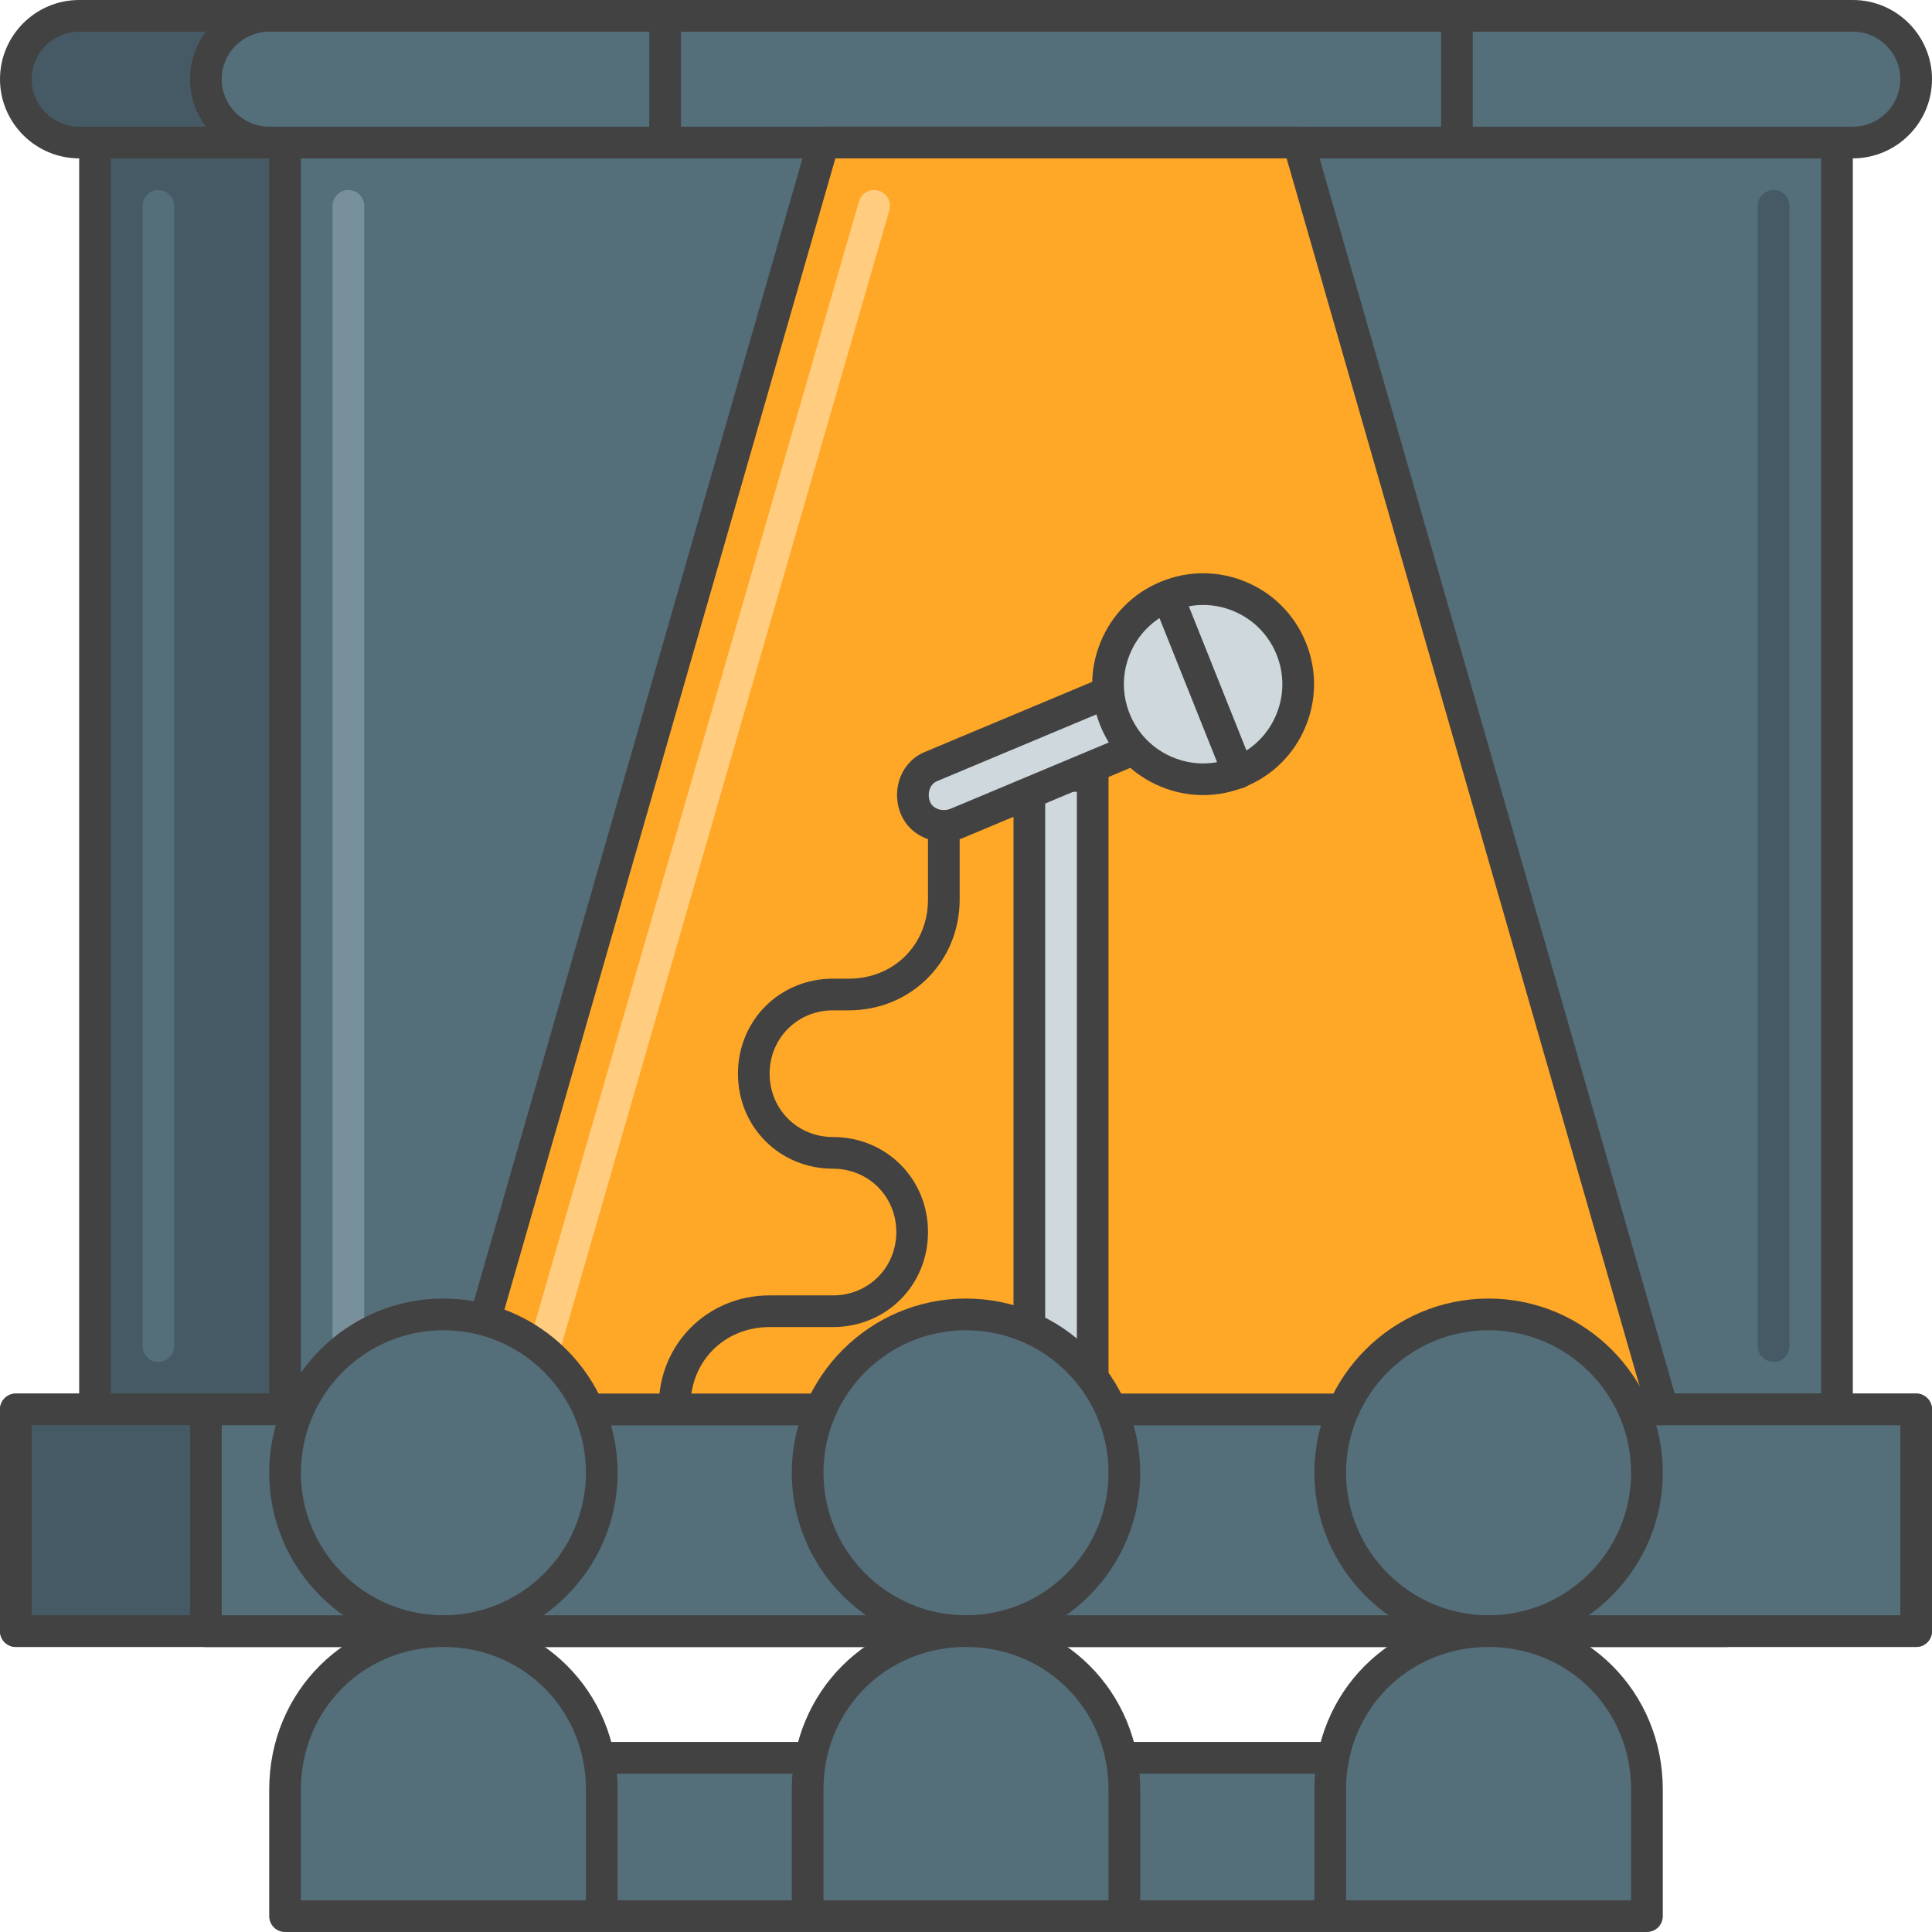 <?xml version="1.0" encoding="iso-8859-1"?>
<!-- Generator: Adobe Illustrator 19.0.0, SVG Export Plug-In . SVG Version: 6.00 Build 0)  -->
<svg version="1.1" id="Capa_1" xmlns="http://www.w3.org/2000/svg" xmlns:xlink="http://www.w3.org/1999/xlink" x="0px" y="0px"
	 viewBox="0 0 512 512" style="enable-background:new 0 0 512 512;" xml:space="preserve">
<rect x="25.18" y="37.77" style="fill:#455A64;" width="411.279" height="335.738"/>
<path style="fill:#424242;" d="M436.459,377.705H25.18c-2.317,0-4.197-1.88-4.197-4.197V37.77c0-2.317,1.88-4.197,4.197-4.197
	h411.279c2.317,0,4.197,1.88,4.197,4.197v335.738C440.656,375.825,438.776,377.705,436.459,377.705z M29.377,369.311h402.885V41.967
	H29.377V369.311z"/>
<path style="fill:#546E7A;" d="M41.967,360.918c-2.317,0-4.197-1.88-4.197-4.197V54.557c0-2.317,1.88-4.197,4.197-4.197
	c2.317,0,4.197,1.88,4.197,4.197v302.164C46.164,359.038,44.284,360.918,41.967,360.918z"/>
<path style="fill:#455A64;" d="M440.656,37.77H20.984c-9.233,0-16.787-7.554-16.787-16.787l0,0c0-9.233,7.554-16.787,16.787-16.787
	h419.672c9.233,0,16.787,7.554,16.787,16.787l0,0C457.443,30.216,449.888,37.77,440.656,37.77z"/>
<path style="fill:#424242;" d="M440.656,41.967H20.984C9.417,41.967,0,32.55,0,20.984S9.417,0,20.984,0h419.672
	c11.575,0,20.984,9.417,20.984,20.984S452.23,41.967,440.656,41.967z M20.984,8.393c-6.941,0-12.59,5.649-12.59,12.59
	s5.649,12.59,12.59,12.59h419.672c6.941,0,12.59-5.649,12.59-12.59s-5.649-12.59-12.59-12.59H20.984z"/>
<rect id="SVGCleanerId_0" x="4.197" y="373.508" style="fill:#455A64;" width="453.246" height="58.754"/>
<path id="SVGCleanerId_1" style="fill:#424242;" d="M457.443,436.459H4.197c-2.317,0-4.197-1.88-4.197-4.197v-58.754
	c0-2.317,1.88-4.197,4.197-4.197h453.246c2.317,0,4.197,1.88,4.197,4.197v58.754C461.639,434.579,459.759,436.459,457.443,436.459z
	 M8.393,428.066h444.852v-50.361H8.393V428.066z"/>
<rect x="75.541" y="37.77" style="fill:#546E7A;" width="411.279" height="335.738"/>
<path style="fill:#424242;" d="M486.82,377.705H75.541c-2.317,0-4.197-1.88-4.197-4.197V37.77c0-2.317,1.88-4.197,4.197-4.197
	H486.82c2.317,0,4.197,1.88,4.197,4.197v335.738C491.016,375.825,489.136,377.705,486.82,377.705z M79.738,369.311h402.885V41.967
	H79.738V369.311z"/>
<path style="fill:#546E7A;" d="M491.016,37.77H71.344c-9.233,0-16.787-7.554-16.787-16.787l0,0c0-9.233,7.554-16.787,16.787-16.787
	h419.672c9.233,0,16.787,7.554,16.787,16.787l0,0C507.803,30.216,500.249,37.77,491.016,37.77z"/>
<path style="fill:#424242;" d="M491.016,41.967H71.344c-11.566,0-20.984-9.417-20.984-20.984S59.778,0,71.344,0h419.672
	C502.591,0,512,9.417,512,20.984S502.591,41.967,491.016,41.967z M71.344,8.393c-6.941,0-12.59,5.649-12.59,12.59
	s5.649,12.59,12.59,12.59h419.672c6.941,0,12.59-5.649,12.59-12.59s-5.649-12.59-12.59-12.59H71.344z"/>
<rect id="SVGCleanerId_2" x="54.557" y="373.508" style="fill:#546E7A;" width="453.246" height="58.754"/>
<path id="SVGCleanerId_3" style="fill:#424242;" d="M507.803,436.459H54.557c-2.317,0-4.197-1.88-4.197-4.197v-58.754
	c0-2.317,1.88-4.197,4.197-4.197h453.246c2.317,0,4.197,1.88,4.197,4.197v58.754C512,434.579,510.12,436.459,507.803,436.459z
	 M58.754,428.066h444.852v-50.361H58.754V428.066z"/>
<g>
	<rect id="SVGCleanerId_0_1_" x="4.197" y="373.508" style="fill:#455A64;" width="453.246" height="58.754"/>
</g>
<g>
	<path id="SVGCleanerId_1_1_" style="fill:#424242;" d="M457.443,436.459H4.197c-2.317,0-4.197-1.88-4.197-4.197v-58.754
		c0-2.317,1.88-4.197,4.197-4.197h453.246c2.317,0,4.197,1.88,4.197,4.197v58.754C461.639,434.579,459.759,436.459,457.443,436.459z
		 M8.393,428.066h444.852v-50.361H8.393V428.066z"/>
</g>
<g>
	<rect id="SVGCleanerId_2_1_" x="54.557" y="373.508" style="fill:#546E7A;" width="453.246" height="58.754"/>
</g>
<g>
	<path id="SVGCleanerId_3_1_" style="fill:#424242;" d="M507.803,436.459H54.557c-2.317,0-4.197-1.88-4.197-4.197v-58.754
		c0-2.317,1.88-4.197,4.197-4.197h453.246c2.317,0,4.197,1.88,4.197,4.197v58.754C512,434.579,510.12,436.459,507.803,436.459z
		 M58.754,428.066h444.852v-50.361H58.754V428.066z"/>
</g>
<rect x="176.262" y="4.197" style="fill:#546E7A;" width="209.836" height="33.574"/>
<path style="fill:#424242;" d="M386.098,41.967H176.262c-2.317,0-4.197-1.88-4.197-4.197V4.197c0-2.317,1.88-4.197,4.197-4.197
	h209.836c2.317,0,4.197,1.88,4.197,4.197V37.77C390.295,40.087,388.415,41.967,386.098,41.967z M180.459,33.574h201.443V8.393
	H180.459V33.574z"/>
<path style="fill:#78909C;" d="M92.328,360.918c-2.317,0-4.197-1.88-4.197-4.197V54.557c0-2.317,1.88-4.197,4.197-4.197
	s4.197,1.88,4.197,4.197v302.164C96.525,359.038,94.644,360.918,92.328,360.918z"/>
<path style="fill:#455A64;" d="M470.033,360.918c-2.317,0-4.197-1.88-4.197-4.197V54.557c0-2.317,1.88-4.197,4.197-4.197
	c2.317,0,4.197,1.88,4.197,4.197v302.164C474.229,359.038,472.349,360.918,470.033,360.918z"/>
<polygon style="fill:#FFA726;" points="440.656,373.508 121.705,373.508 218.229,37.77 344.131,37.77 "/>
<path style="fill:#424242;" d="M440.656,377.705H121.705c-1.318,0-2.56-0.621-3.349-1.67c-0.789-1.049-1.049-2.417-0.68-3.676
	l96.525-335.738c0.512-1.813,2.157-3.047,4.029-3.047h125.902c1.872,0,3.517,1.234,4.029,3.038l96.525,335.738
	c0.369,1.259,0.117,2.627-0.68,3.676C443.207,377.075,441.974,377.705,440.656,377.705z M127.278,369.311h307.804L340.967,41.967
	H221.385L127.278,369.311z"/>
<path style="fill:#FFCC80;" d="M144.367,360.918c-0.386,0-0.772-0.05-1.167-0.168c-2.233-0.646-3.508-2.971-2.871-5.196
	l87.292-302.164c0.646-2.233,2.963-3.5,5.196-2.871c2.233,0.646,3.508,2.971,2.871,5.196L148.396,357.88
	C147.867,359.718,146.189,360.918,144.367,360.918z"/>
<rect x="272.787" y="205.639" style="fill:#CFD8DC;" width="16.787" height="167.869"/>
<path style="fill:#424242;" d="M289.574,377.705h-16.787c-2.317,0-4.197-1.88-4.197-4.197V205.639c0-2.317,1.88-4.197,4.197-4.197
	h16.787c2.317,0,4.197,1.88,4.197,4.197v167.869C293.77,375.825,291.89,377.705,289.574,377.705z M276.984,369.311h8.393V209.836
	h-8.393V369.311z"/>
<path style="fill:#FFA726;" d="M250.125,221.587v16.787c0,14.269-10.911,25.18-25.18,25.18h-4.197
	c-11.751,0-20.984,9.233-20.984,20.984l0,0c0,11.751,9.233,20.984,20.984,20.984l0,0c11.751,0,20.984,9.233,20.984,20.984l0,0
	c0,11.751-9.233,20.984-20.984,20.984h-16.787c-14.269,0-25.18,10.911-25.18,25.18l0,0"/>
<path style="fill:#424242;" d="M178.78,376.866c-2.317,0-4.197-1.88-4.197-4.197c0-16.476,12.909-29.377,29.377-29.377h16.787
	c9.417,0,16.787-7.378,16.787-16.787s-7.369-16.787-16.787-16.787c-14.118,0-25.18-11.054-25.18-25.18
	c0-14.126,11.063-25.18,25.18-25.18h4.197c11.961,0,20.984-9.023,20.984-20.984v-16.787c0-2.317,1.88-4.197,4.197-4.197
	c2.317,0,4.197,1.88,4.197,4.197v16.787c0,16.476-12.909,29.377-29.377,29.377h-4.197c-9.417,0-16.787,7.378-16.787,16.787
	c0,9.409,7.369,16.787,16.787,16.787c14.118,0,25.18,11.054,25.18,25.18s-11.063,25.18-25.18,25.18h-16.787
	c-11.961,0-20.984,9.023-20.984,20.984C182.977,374.994,181.097,376.866,178.78,376.866z"/>
<path style="fill:#CFD8DC;" d="M315.593,192.21l-62.111,26.02c-4.197,1.679-9.233,0-10.911-4.197l0,0
	c-1.679-4.197,0-9.233,4.197-10.911l62.111-26.02c4.197-1.679,9.233,0,10.911,4.197l0,0
	C321.469,185.495,319.79,190.531,315.593,192.21z"/>
<path style="fill:#424242;" d="M250.108,223.073c-4.969,0-9.569-2.812-11.432-7.479c-2.61-6.547,0.319-13.883,6.538-16.367
	l62.044-25.994c3.29-1.326,6.941-1.284,10.089,0.067c2.938,1.259,5.187,3.55,6.345,6.446c1.209,3.022,1.259,6.371,0.143,9.409
	c-1.192,3.231-3.55,5.691-6.648,6.941l-62.078,26.011C253.457,222.762,251.761,223.073,250.108,223.073z M312.228,180.652
	c-0.604,0-1.225,0.117-1.796,0.344l-62.044,25.994c-1.192,0.478-1.729,1.402-1.981,2.09c-0.395,1.066-0.369,2.308,0.059,3.391
	c0.453,1.125,1.377,1.662,2.065,1.922c1.083,0.395,2.317,0.369,3.391-0.067l62.044-25.994c0.025-0.008,0.042-0.017,0.067-0.025
	c1.125-0.453,1.662-1.368,1.922-2.065c0.403-1.066,0.378-2.308-0.059-3.391c-0.42-1.049-1.242-1.578-1.863-1.847
	C313.478,180.778,312.849,180.652,312.228,180.652z"/>
<ellipse style="fill:#CFD8DC;" cx="318.856" cy="181.327" rx="25.181" ry="25.181"/>
<g>
	<path style="fill:#424242;" d="M318.842,210.709c-3.811,0-7.613-0.747-11.247-2.258c-7.244-2.996-12.892-8.645-15.897-15.897
		c-3.005-7.252-3.005-15.234,0-22.486c2.996-7.252,8.645-12.901,15.897-15.897c7.244-3.005,15.226-3.005,22.494,0
		c7.244,2.996,12.892,8.645,15.897,15.897s3.005,15.234,0,22.486c-2.996,7.252-8.645,12.901-15.897,15.897
		C326.471,209.962,322.652,210.709,318.842,210.709z M318.842,160.323c-2.719,0-5.439,0.537-8.033,1.612l0,0
		c-5.179,2.14-9.216,6.178-11.356,11.356c-2.149,5.179-2.149,10.878,0,16.057s6.178,9.216,11.356,11.356
		c5.179,2.149,10.886,2.149,16.065,0c5.179-2.14,9.216-6.178,11.356-11.356c2.149-5.179,2.149-10.878,0-16.057
		c-2.149-5.179-6.178-9.216-11.356-11.356C324.289,160.86,321.57,160.323,318.842,160.323z M309.206,158.057h0.084H309.206z"/>
	<path style="fill:#424242;" d="M328.184,208.997c-1.662,0-3.24-0.999-3.895-2.636l-18.457-46.164
		c-0.865-2.149,0.176-4.591,2.333-5.456c2.14-0.865,4.591,0.185,5.447,2.342l18.457,46.164c0.865,2.149-0.176,4.591-2.333,5.456
		C329.233,208.904,328.696,208.997,328.184,208.997z"/>
</g>
<rect x="79.738" y="465.836" style="fill:#546E7A;" width="352.525" height="41.967"/>
<path style="fill:#424242;" d="M432.262,512H79.738c-2.317,0-4.197-1.88-4.197-4.197v-41.967c0-2.317,1.88-4.197,4.197-4.197
	h352.525c2.317,0,4.197,1.88,4.197,4.197v41.967C436.459,510.12,434.579,512,432.262,512z M83.934,503.607h344.131v-33.574H83.934
	V503.607z"/>
<circle style="fill:#546E7A;" cx="117.508" cy="390.295" r="41.967"/>
<path style="fill:#424242;" d="M117.508,436.459c-25.457,0-46.164-20.715-46.164-46.164c0-25.449,20.707-46.164,46.164-46.164
	s46.164,20.715,46.164,46.164C163.672,415.744,142.966,436.459,117.508,436.459z M117.508,352.525
	c-20.824,0-37.77,16.946-37.77,37.771c0,20.824,16.946,37.77,37.77,37.77c20.824,0,37.77-16.946,37.77-37.77
	C155.279,369.471,138.332,352.525,117.508,352.525z"/>
<path style="fill:#546E7A;" d="M117.508,432.262L117.508,432.262c-23.502,0-41.967,18.466-41.967,41.967v33.574h83.934v-33.574
	C159.475,450.728,141.01,432.262,117.508,432.262z"/>
<path style="fill:#424242;" d="M159.475,512H75.541c-2.317,0-4.197-1.88-4.197-4.197v-33.574c0-25.885,20.279-46.164,46.164-46.164
	s46.164,20.279,46.164,46.164v33.574C163.672,510.12,161.792,512,159.475,512z M79.738,503.607h75.541v-29.377
	c0-21.177-16.594-37.771-37.77-37.771s-37.77,16.594-37.77,37.771V503.607z"/>
<circle style="fill:#546E7A;" cx="256" cy="390.295" r="41.967"/>
<path style="fill:#424242;" d="M256,436.459c-25.457,0-46.164-20.715-46.164-46.164c0-25.449,20.707-46.164,46.164-46.164
	c25.449,0,46.164,20.715,46.164,46.164C302.164,415.744,281.449,436.459,256,436.459z M256,352.525
	c-20.824,0-37.77,16.946-37.77,37.771c0,20.824,16.946,37.77,37.77,37.77s37.77-16.946,37.77-37.77
	C293.77,369.471,276.824,352.525,256,352.525z"/>
<path style="fill:#546E7A;" d="M256,432.262L256,432.262c-23.502,0-41.967,18.466-41.967,41.967v33.574h83.934v-33.574
	C297.967,450.728,279.502,432.262,256,432.262z"/>
<path style="fill:#424242;" d="M297.967,512h-83.934c-2.317,0-4.197-1.88-4.197-4.197v-33.574c0-25.885,20.279-46.164,46.164-46.164
	s46.164,20.279,46.164,46.164v33.574C302.164,510.12,300.284,512,297.967,512z M218.229,503.607h75.541v-29.377
	c0-21.177-16.594-37.771-37.77-37.771s-37.77,16.594-37.77,37.771V503.607z"/>
<circle style="fill:#546E7A;" cx="394.492" cy="390.295" r="41.967"/>
<path style="fill:#424242;" d="M394.492,436.459c-25.449,0-46.164-20.715-46.164-46.164c0-25.449,20.715-46.164,46.164-46.164
	c25.449,0,46.164,20.715,46.164,46.164C440.656,415.744,419.941,436.459,394.492,436.459z M394.492,352.525
	c-20.824,0-37.771,16.946-37.771,37.771c0,20.824,16.946,37.77,37.771,37.77s37.77-16.946,37.77-37.77
	C432.262,369.471,415.316,352.525,394.492,352.525z"/>
<path style="fill:#546E7A;" d="M394.492,432.262L394.492,432.262c-23.502,0-41.967,18.466-41.967,41.967v33.574h83.934v-33.574
	C436.459,450.728,417.993,432.262,394.492,432.262z"/>
<path style="fill:#424242;" d="M436.459,512h-83.934c-2.317,0-4.197-1.88-4.197-4.197v-33.574c0-25.885,20.279-46.164,46.164-46.164
	s46.164,20.279,46.164,46.164v33.574C440.656,510.12,438.776,512,436.459,512z M356.721,503.607h75.541v-29.377
	c0-21.177-16.594-37.771-37.77-37.771c-21.177,0-37.771,16.594-37.771,37.771V503.607z"/>
<g>
</g>
<g>
</g>
<g>
</g>
<g>
</g>
<g>
</g>
<g>
</g>
<g>
</g>
<g>
</g>
<g>
</g>
<g>
</g>
<g>
</g>
<g>
</g>
<g>
</g>
<g>
</g>
<g>
</g>
</svg>
